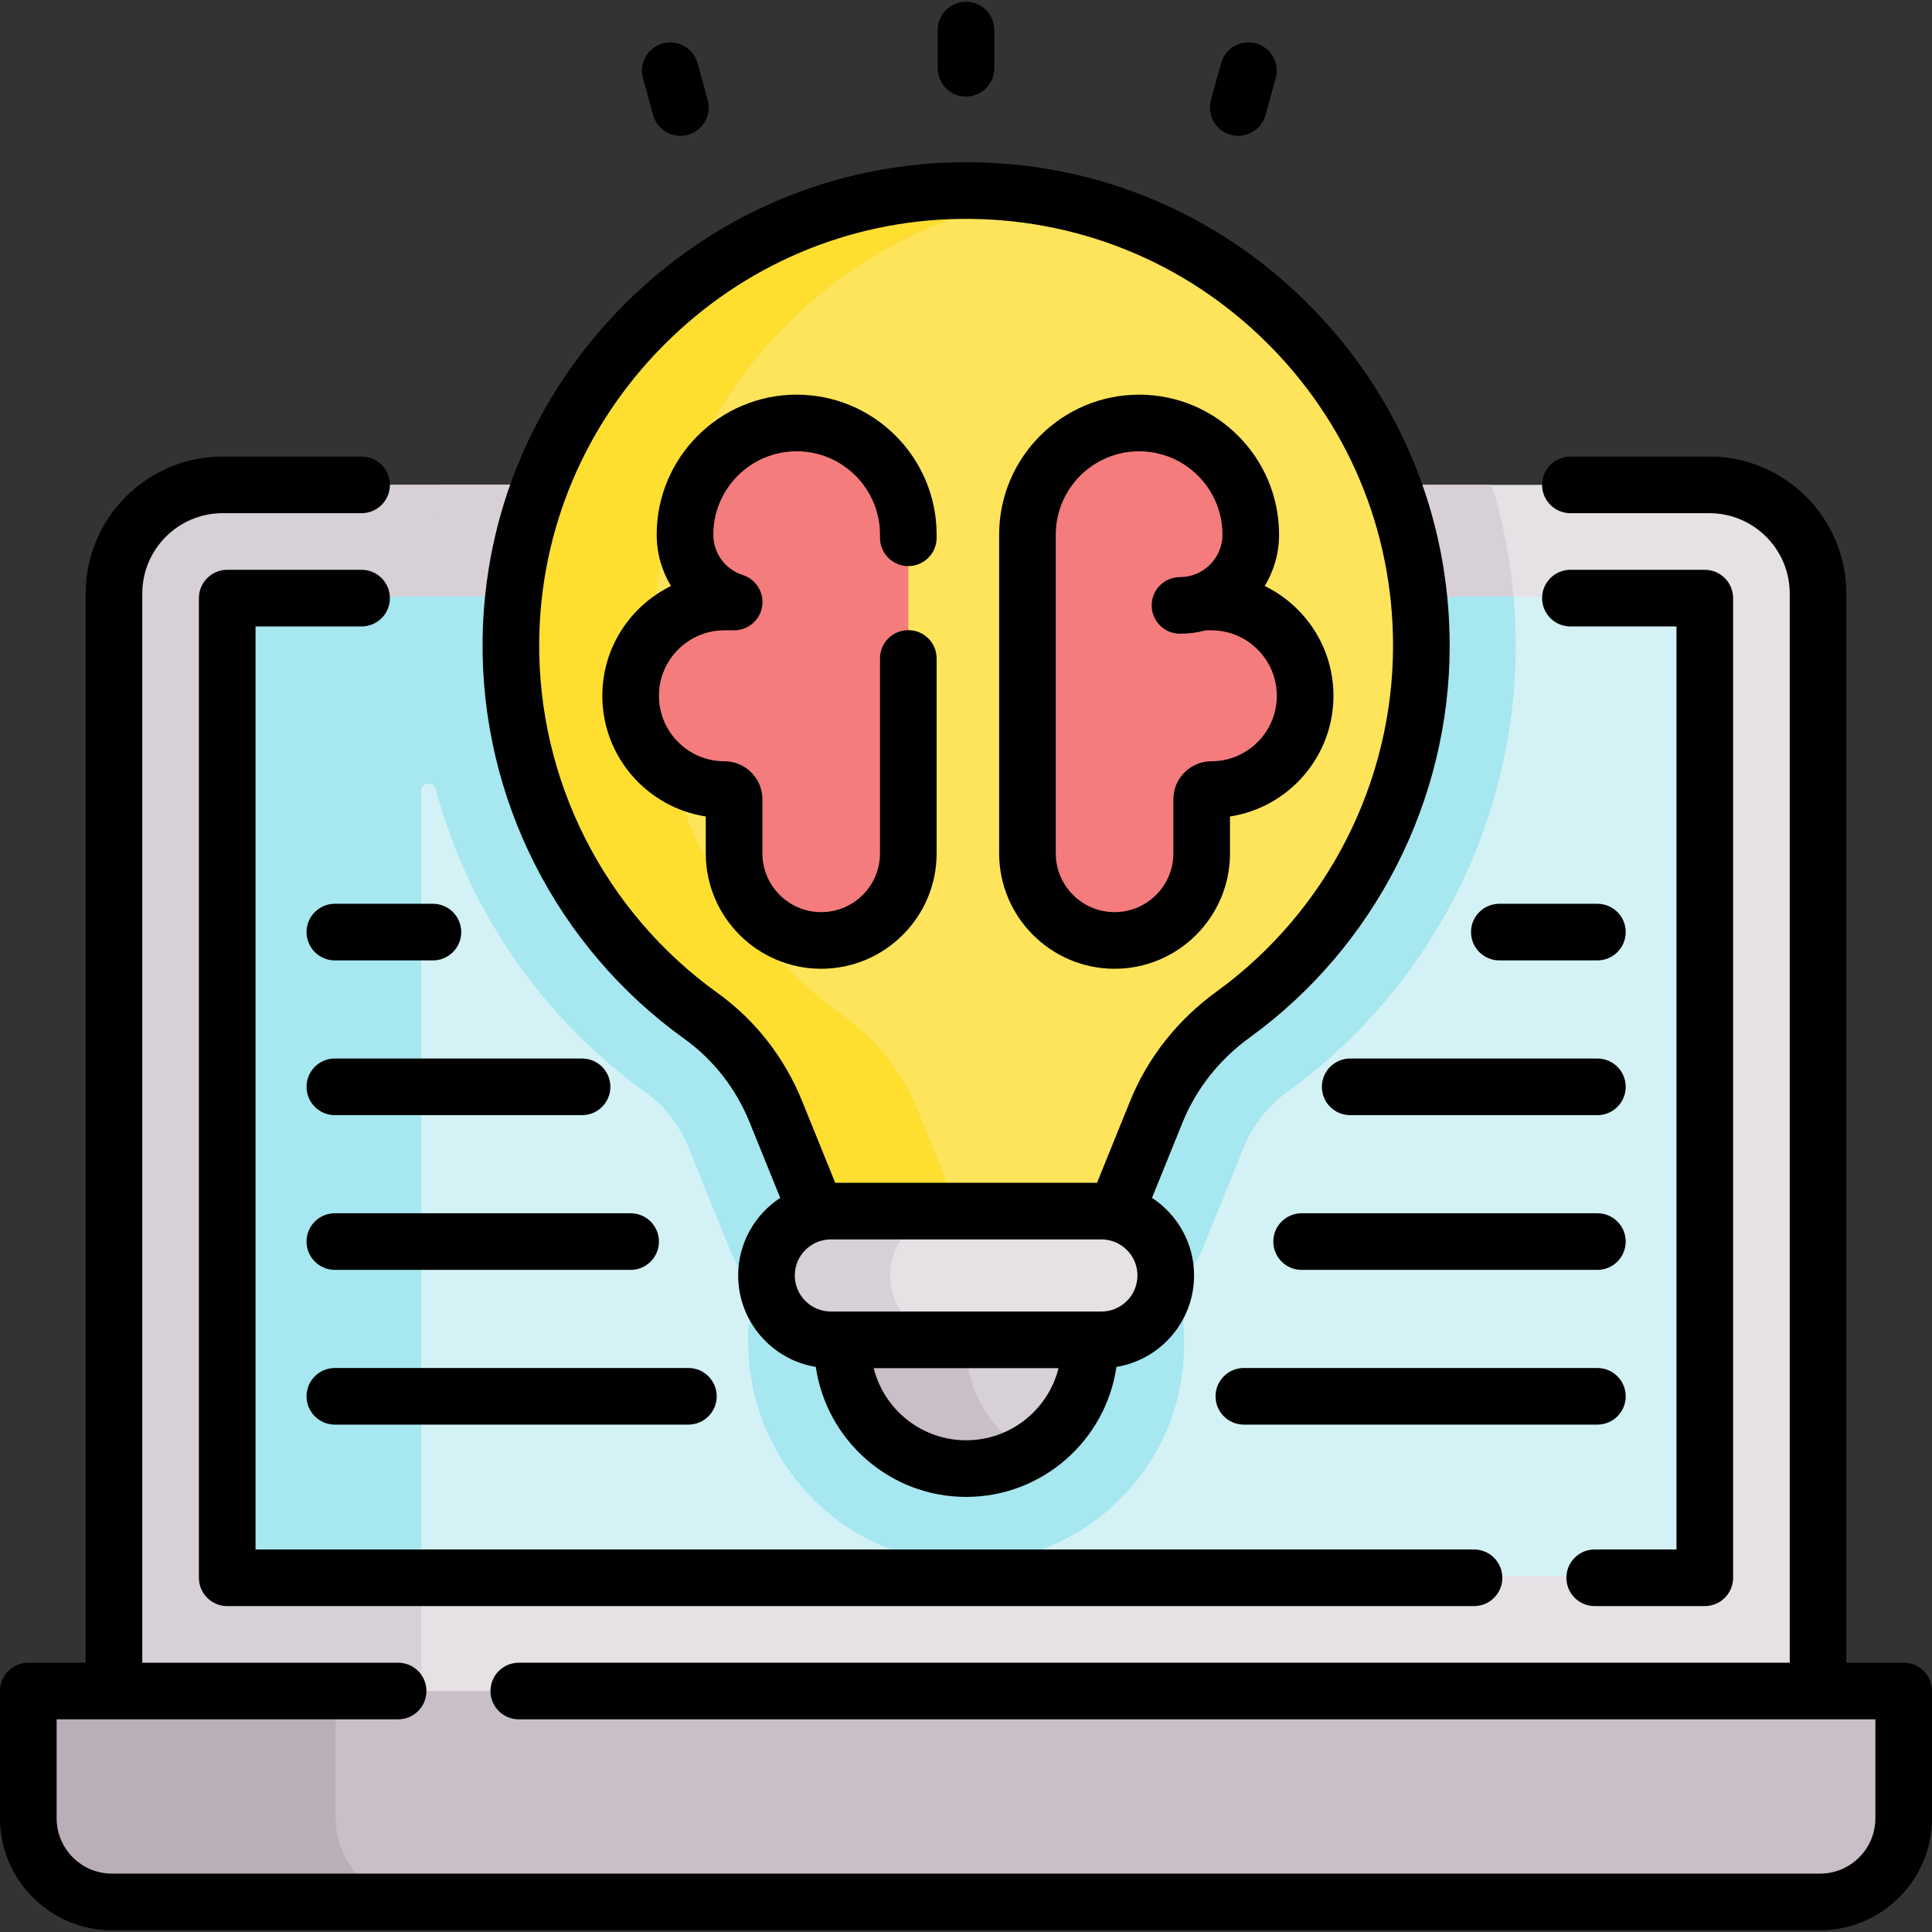 <svg id="Capa_1" enable-background="new 0 0 511.767 511.767" height="512" viewBox="0 0 511.767 511.767" width="512" xmlns="http://www.w3.org/2000/svg"><rect x="0" y="0" width="511.767" height="511.767" fill="#333333" stroke="none"/><g><g><path d="m415.985 128.437h36.811c15.896 0 28.783 12.887 28.783 28.783v314.716h-451.391v-314.716c0-15.896 12.886-28.783 28.783-28.783h36.811z" fill="#e5e1e5"/><path d="m140.374 128.437h-44.592-36.812c-15.896 0-28.783 12.887-28.783 28.783v314.716h81.403v-314.716c.001-15.897 12.887-28.783 28.784-28.783z" fill="#d7d0d6"/><path d="m171.069 289.39c4.996 3.588 8.895 8.589 11.274 14.461l10.808 26.676 16.392 37.345h88.623l20.083-36.277 11.239-27.737c2.36-5.826 6.444-10.962 11.809-14.852 37.703-27.333 60.211-71.422 60.211-117.938 0-14.828-2.234-29.142-6.373-42.631h-278.437c-4.032 13.134-6.204 26.893-6.363 40.949-.538 47.444 22.166 92.305 60.734 120.004z" fill="#d7d0d6"/><g><path d="m451.178 168.832v237.905c0 5.963-4.834 10.797-10.797 10.797h-369.798c-5.963 0-10.797-4.834-10.797-10.797v-237.905c0-5.963 4.834-10.797 10.797-10.797h369.798c5.963 0 10.797 4.834 10.797 10.797z" fill="#d4f2f6"/></g><path d="m400.905 158.035h-289.314-.673-40.335c-5.963 0-10.797 4.834-10.797 10.797v237.905c0 5.963 4.834 10.797 10.797 10.797h41.008v-208.04c0-2.266 3.205-2.676 3.797-.489 8.659 32.014 28.113 60.584 55.682 80.384 4.996 3.588 8.895 8.589 11.274 14.461l10.808 26.676 6.584 15-1.558 6.375v3.499c0 31.685 25.16 58.125 56.841 58.608 32.246.492 58.636-25.596 58.636-57.731v-2l-.668-13.179 5.262-9.505 11.239-27.737c2.36-5.826 6.444-10.962 11.809-14.852 37.703-27.333 60.211-71.422 60.211-117.938 0-4.393-.219-8.735-.603-13.031z" fill="#a6e7f0"/><path d="m254.116 50.489c-65.059.949-118.046 54.12-118.783 119.181-.464 40.955 19.491 77.275 50.318 99.413 8.898 6.39 15.749 15.227 19.863 25.38l10.674 26.344 9.684 22.064h57.559l12.214-22.064 10.672-26.339c4.184-10.326 11.285-19.164 20.306-25.703 30.226-21.913 49.885-57.51 49.885-97.698 0-67.2-54.966-121.562-122.392-120.578z" fill="#fee45a"/><path d="m243.253 294.463c-4.114-10.153-10.965-18.99-19.863-25.38-30.827-22.138-50.782-58.458-50.318-99.413.671-59.28 44.722-108.689 101.756-117.72-6.736-1.061-13.655-1.564-20.712-1.461-65.059.949-118.046 54.12-118.783 119.181-.464 40.955 19.491 77.275 50.318 99.413 8.898 6.39 15.749 15.227 19.863 25.38l10.674 26.344 9.684 22.064h37.739l-9.684-22.064z" fill="#fedf30"/><path d="m287.995 341.902h-61.639l-3.179 13.01v1.366c0 18.081 14.658 32.738 32.739 32.738 18.081 0 32.739-14.657 32.739-32.738v-1.366z" fill="#d7d0d6"/><path d="m255.917 356.278v-1.366l3.179-13.01h-32.739l-3.179 13.01v1.366c0 18.081 14.658 32.738 32.739 32.738 5.965 0 11.562-1.598 16.379-4.385-9.783-5.661-16.379-16.237-16.379-28.353z" fill="#c9bfc8"/><path d="m291.748 320.807h-71.663c-9.418 0-17.052 7.635-17.052 17.052 0 9.418 7.635 17.052 17.052 17.052h71.663c9.418 0 17.052-7.635 17.052-17.052.001-9.417-7.634-17.052-17.052-17.052z" fill="#e5e1e5"/><path d="m235.771 337.859c0-9.418 7.635-17.052 17.052-17.052h-32.739c-9.418 0-17.052 7.635-17.052 17.052 0 9.418 7.635 17.052 17.052 17.052h32.739c-9.417.001-17.052-7.634-17.052-17.052z" fill="#d7d0d6"/><path d="m495.761 447.936h-479.755c-4.697 0-8.506 3.808-8.506 8.506v25.203c0 12.239 9.922 22.161 22.161 22.161h452.444c12.239 0 22.161-9.922 22.161-22.161v-25.203c0-4.698-3.808-8.506-8.505-8.506z" fill="#c9bfc8"/><path d="m88.904 481.645v-25.203c0-4.697 3.808-8.505 8.506-8.505h-81.404c-4.697 0-8.506 3.808-8.506 8.505v25.203c0 12.239 9.922 22.161 22.161 22.161h81.403c-12.239 0-22.16-9.922-22.16-22.161z" fill="#baafb9"/><g fill="#f47c7c"><path d="m194.452 159.465h-2.56c-13.721 0-24.845 11.123-24.845 24.845 0 13.721 11.123 24.845 24.845 24.845 1.414 0 2.56 1.146 2.56 2.56v14.324c0 12.744 10.331 23.076 23.076 23.076 12.744 0 23.076-10.331 23.076-23.076v-45.228-39.193c0-16.334-13.242-29.576-29.576-29.576-16.334 0-29.576 13.242-29.576 29.576 0 10.354 8.394 18.748 18.748 18.748"/><path d="m318.315 159.465h2.56c13.721 0 24.845 11.123 24.845 24.845 0 13.721-11.123 24.845-24.845 24.845-1.414 0-2.56 1.146-2.56 2.56v14.324c0 12.744-10.331 23.076-23.076 23.076-12.744 0-23.076-10.331-23.076-23.076v-45.228-39.193c0-16.334 13.242-29.576 29.576-29.576 16.334 0 29.576 13.242 29.576 29.576 0 10.354-8.394 18.748-18.748 18.748"/></g></g><g><path d="m181.277 275.175c7.686 5.52 13.664 13.163 17.286 22.104l8.115 20.027c-6.704 4.388-11.145 11.96-11.145 20.553 0 12.182 8.92 22.316 20.57 24.225 2.823 19.446 19.599 34.432 39.814 34.432 20.216 0 36.991-14.987 39.814-34.432 11.65-1.909 20.57-12.043 20.57-24.225 0-8.593-4.441-16.165-11.145-20.553l8.113-20.022c3.593-8.868 9.733-16.63 17.757-22.447 33.176-24.052 52.983-62.845 52.983-103.77 0-34.568-13.561-66.97-38.184-91.237-24.619-24.262-57.222-37.377-91.817-36.841-33.431.487-64.938 13.896-88.715 37.753s-37.08 55.409-37.458 88.843c-.474 41.744 19.504 81.218 53.442 105.59zm74.64 106.342c-11.801 0-21.737-8.143-24.484-19.104h48.969c-2.748 10.961-12.684 19.104-24.485 19.104zm35.832-34.105h-3.093-65.477-3.093c-5.268 0-9.553-4.285-9.553-9.553s4.285-9.553 9.553-9.553h71.663c5.267 0 9.552 4.285 9.552 9.553s-4.285 9.553-9.552 9.553zm-115.832-256.081c21-21.071 48.811-32.913 78.309-33.344 30.535-.412 59.334 11.106 81.069 32.527 21.74 21.425 33.713 50.033 33.713 80.553 0 36.134-17.491 70.386-46.788 91.625-10.302 7.47-18.205 17.483-22.854 28.959l-8.774 21.655h-69.351l-8.776-21.66c-4.688-11.571-12.448-21.48-22.439-28.655-29.969-21.522-47.611-56.377-47.194-93.236.335-29.501 12.084-57.353 33.085-78.424z"/><path d="m422.417 425.437h29.163c4.142 0 7.5-3.357 7.5-7.5v-259.5c0-4.143-3.358-7.5-7.5-7.5h-35.595c-4.142 0-7.5 3.357-7.5 7.5s3.358 7.5 7.5 7.5h28.095v244.5h-21.663c-4.142 0-7.5 3.357-7.5 7.5s3.358 7.5 7.5 7.5z"/><path d="m103.282 158.437c0-4.143-3.358-7.5-7.5-7.5h-35.595c-4.142 0-7.5 3.357-7.5 7.5v259.5c0 4.143 3.358 7.5 7.5 7.5h330.268c4.142 0 7.5-3.357 7.5-7.5s-3.358-7.5-7.5-7.5h-322.768v-244.5h28.095c4.142 0 7.5-3.358 7.5-7.5z"/><path d="m504.267 440.437h-15.188v-283.217c0-20.007-16.276-36.283-36.283-36.283h-36.812c-4.142 0-7.5 3.357-7.5 7.5s3.358 7.5 7.5 7.5h36.812c11.735 0 21.283 9.548 21.283 21.283v283.217h-336.657c-4.142 0-7.5 3.357-7.5 7.5s3.358 7.5 7.5 7.5h359.344v26.208c0 8.084-6.577 14.661-14.661 14.661h-452.444c-8.084 0-14.661-6.577-14.661-14.661v-26.208h90.46c4.142 0 7.5-3.357 7.5-7.5s-3.358-7.5-7.5-7.5h-67.772v-283.217c0-11.735 9.547-21.283 21.283-21.283h36.811c4.142 0 7.5-3.357 7.5-7.5s-3.358-7.5-7.5-7.5h-36.811c-20.007 0-36.283 16.276-36.283 36.283v283.217h-15.188c-4.142 0-7.5 3.357-7.5 7.5v33.708c0 16.355 13.306 29.661 29.661 29.661h452.444c16.355 0 29.661-13.306 29.661-29.661v-33.708c.001-4.143-3.357-7.5-7.499-7.5z"/><path d="m186.952 226.039c0 16.859 13.716 30.576 30.576 30.576s30.576-13.717 30.576-30.576v-51.621c0-4.143-3.358-7.5-7.5-7.5s-7.5 3.357-7.5 7.5v51.621c0 8.589-6.987 15.576-15.576 15.576s-15.576-6.987-15.576-15.576v-14.324c0-5.547-4.513-10.06-10.06-10.06-9.564 0-17.345-7.781-17.345-17.346 0-9.563 7.781-17.344 17.345-17.344h2.359c3.56.083 6.758-2.327 7.546-5.871.84-3.784-1.341-7.585-5.033-8.769-4.673-1.497-7.813-5.801-7.813-10.708 0-12.173 9.903-22.076 22.076-22.076s22.076 9.903 22.076 22.076v.837c0 4.143 3.358 7.5 7.5 7.5s7.5-3.357 7.5-7.5v-.837c0-20.444-16.632-37.076-37.076-37.076s-37.076 16.632-37.076 37.076c0 4.937 1.361 9.611 3.784 13.613-10.76 5.259-18.188 16.317-18.188 29.078 0 16.156 11.907 29.583 27.405 31.969z"/><path d="m295.239 256.615c16.859 0 30.576-13.717 30.576-30.576v-9.761c15.499-2.386 27.405-15.813 27.405-31.968 0-12.771-7.438-23.836-18.21-29.091 2.415-3.97 3.806-8.626 3.806-13.602 0-20.444-16.632-37.076-37.076-37.076s-37.076 16.632-37.076 37.076v84.421c-.001 16.86 13.715 30.577 30.575 30.577zm-15.576-114.997c0-12.173 9.903-22.076 22.076-22.076s22.076 9.903 22.076 22.076c0 4.956-3.222 9.174-7.681 10.669-.083.024-.165.051-.246.079-1.05.325-2.166.5-3.321.5-4.142 0-7.5 3.357-7.5 7.5s3.358 7.5 7.5 7.5c2.362 0 4.652-.313 6.831-.901h1.476c9.564 0 17.345 7.781 17.345 17.346 0 9.563-7.781 17.345-17.345 17.345-5.547 0-10.06 4.513-10.06 10.06v14.324c0 8.589-6.987 15.576-15.576 15.576s-15.576-6.987-15.576-15.576v-84.422z"/><path d="m81.2 246.9c0 4.143 3.358 7.5 7.5 7.5h25.974c4.142 0 7.5-3.357 7.5-7.5s-3.358-7.5-7.5-7.5h-25.974c-4.142 0-7.5 3.358-7.5 7.5z"/><path d="m154.183 280.39h-65.483c-4.142 0-7.5 3.357-7.5 7.5s3.358 7.5 7.5 7.5h65.482c4.142 0 7.5-3.357 7.5-7.5s-3.357-7.5-7.499-7.5z"/><path d="m167.047 321.379h-78.347c-4.142 0-7.5 3.357-7.5 7.5s3.358 7.5 7.5 7.5h78.347c4.142 0 7.5-3.357 7.5-7.5s-3.358-7.5-7.5-7.5z"/><path d="m81.2 369.868c0 4.143 3.358 7.5 7.5 7.5h93.651c4.142 0 7.5-3.357 7.5-7.5s-3.358-7.5-7.5-7.5h-93.651c-4.142 0-7.5 3.358-7.5 7.5z"/><path d="m397.16 254.4h25.974c4.142 0 7.5-3.357 7.5-7.5s-3.358-7.5-7.5-7.5h-25.974c-4.142 0-7.5 3.357-7.5 7.5s3.358 7.5 7.5 7.5z"/><path d="m423.134 295.39c4.142 0 7.5-3.357 7.5-7.5s-3.358-7.5-7.5-7.5h-65.483c-4.142 0-7.5 3.357-7.5 7.5s3.358 7.5 7.5 7.5z"/><path d="m337.287 328.879c0 4.143 3.358 7.5 7.5 7.5h78.347c4.142 0 7.5-3.357 7.5-7.5s-3.358-7.5-7.5-7.5h-78.347c-4.142 0-7.5 3.357-7.5 7.5z"/><path d="m430.634 369.868c0-4.143-3.358-7.5-7.5-7.5h-93.651c-4.142 0-7.5 3.357-7.5 7.5s3.358 7.5 7.5 7.5h93.651c4.142 0 7.5-3.357 7.5-7.5z"/><path d="m255.883 25.579c4.142 0 7.5-3.357 7.5-7.5v-10.118c0-4.143-3.358-7.5-7.5-7.5s-7.5 3.357-7.5 7.5v10.118c0 4.143 3.358 7.5 7.5 7.5z"/><path d="m173.011 30.478c.919 3.324 3.936 5.504 7.225 5.504.662 0 1.334-.088 2.003-.273 3.992-1.104 6.334-5.234 5.23-9.227l-2.696-9.753c-1.104-3.993-5.236-6.338-9.228-5.23-3.992 1.104-6.334 5.234-5.23 9.227z"/><path d="m325.994 35.708c.669.186 1.341.273 2.003.273 3.289 0 6.306-2.18 7.225-5.504l2.696-9.753c1.104-3.992-1.238-8.123-5.23-9.227-3.994-1.108-8.124 1.237-9.228 5.23l-2.696 9.753c-1.104 3.994 1.237 8.124 5.23 9.228z"/></g></g></svg>